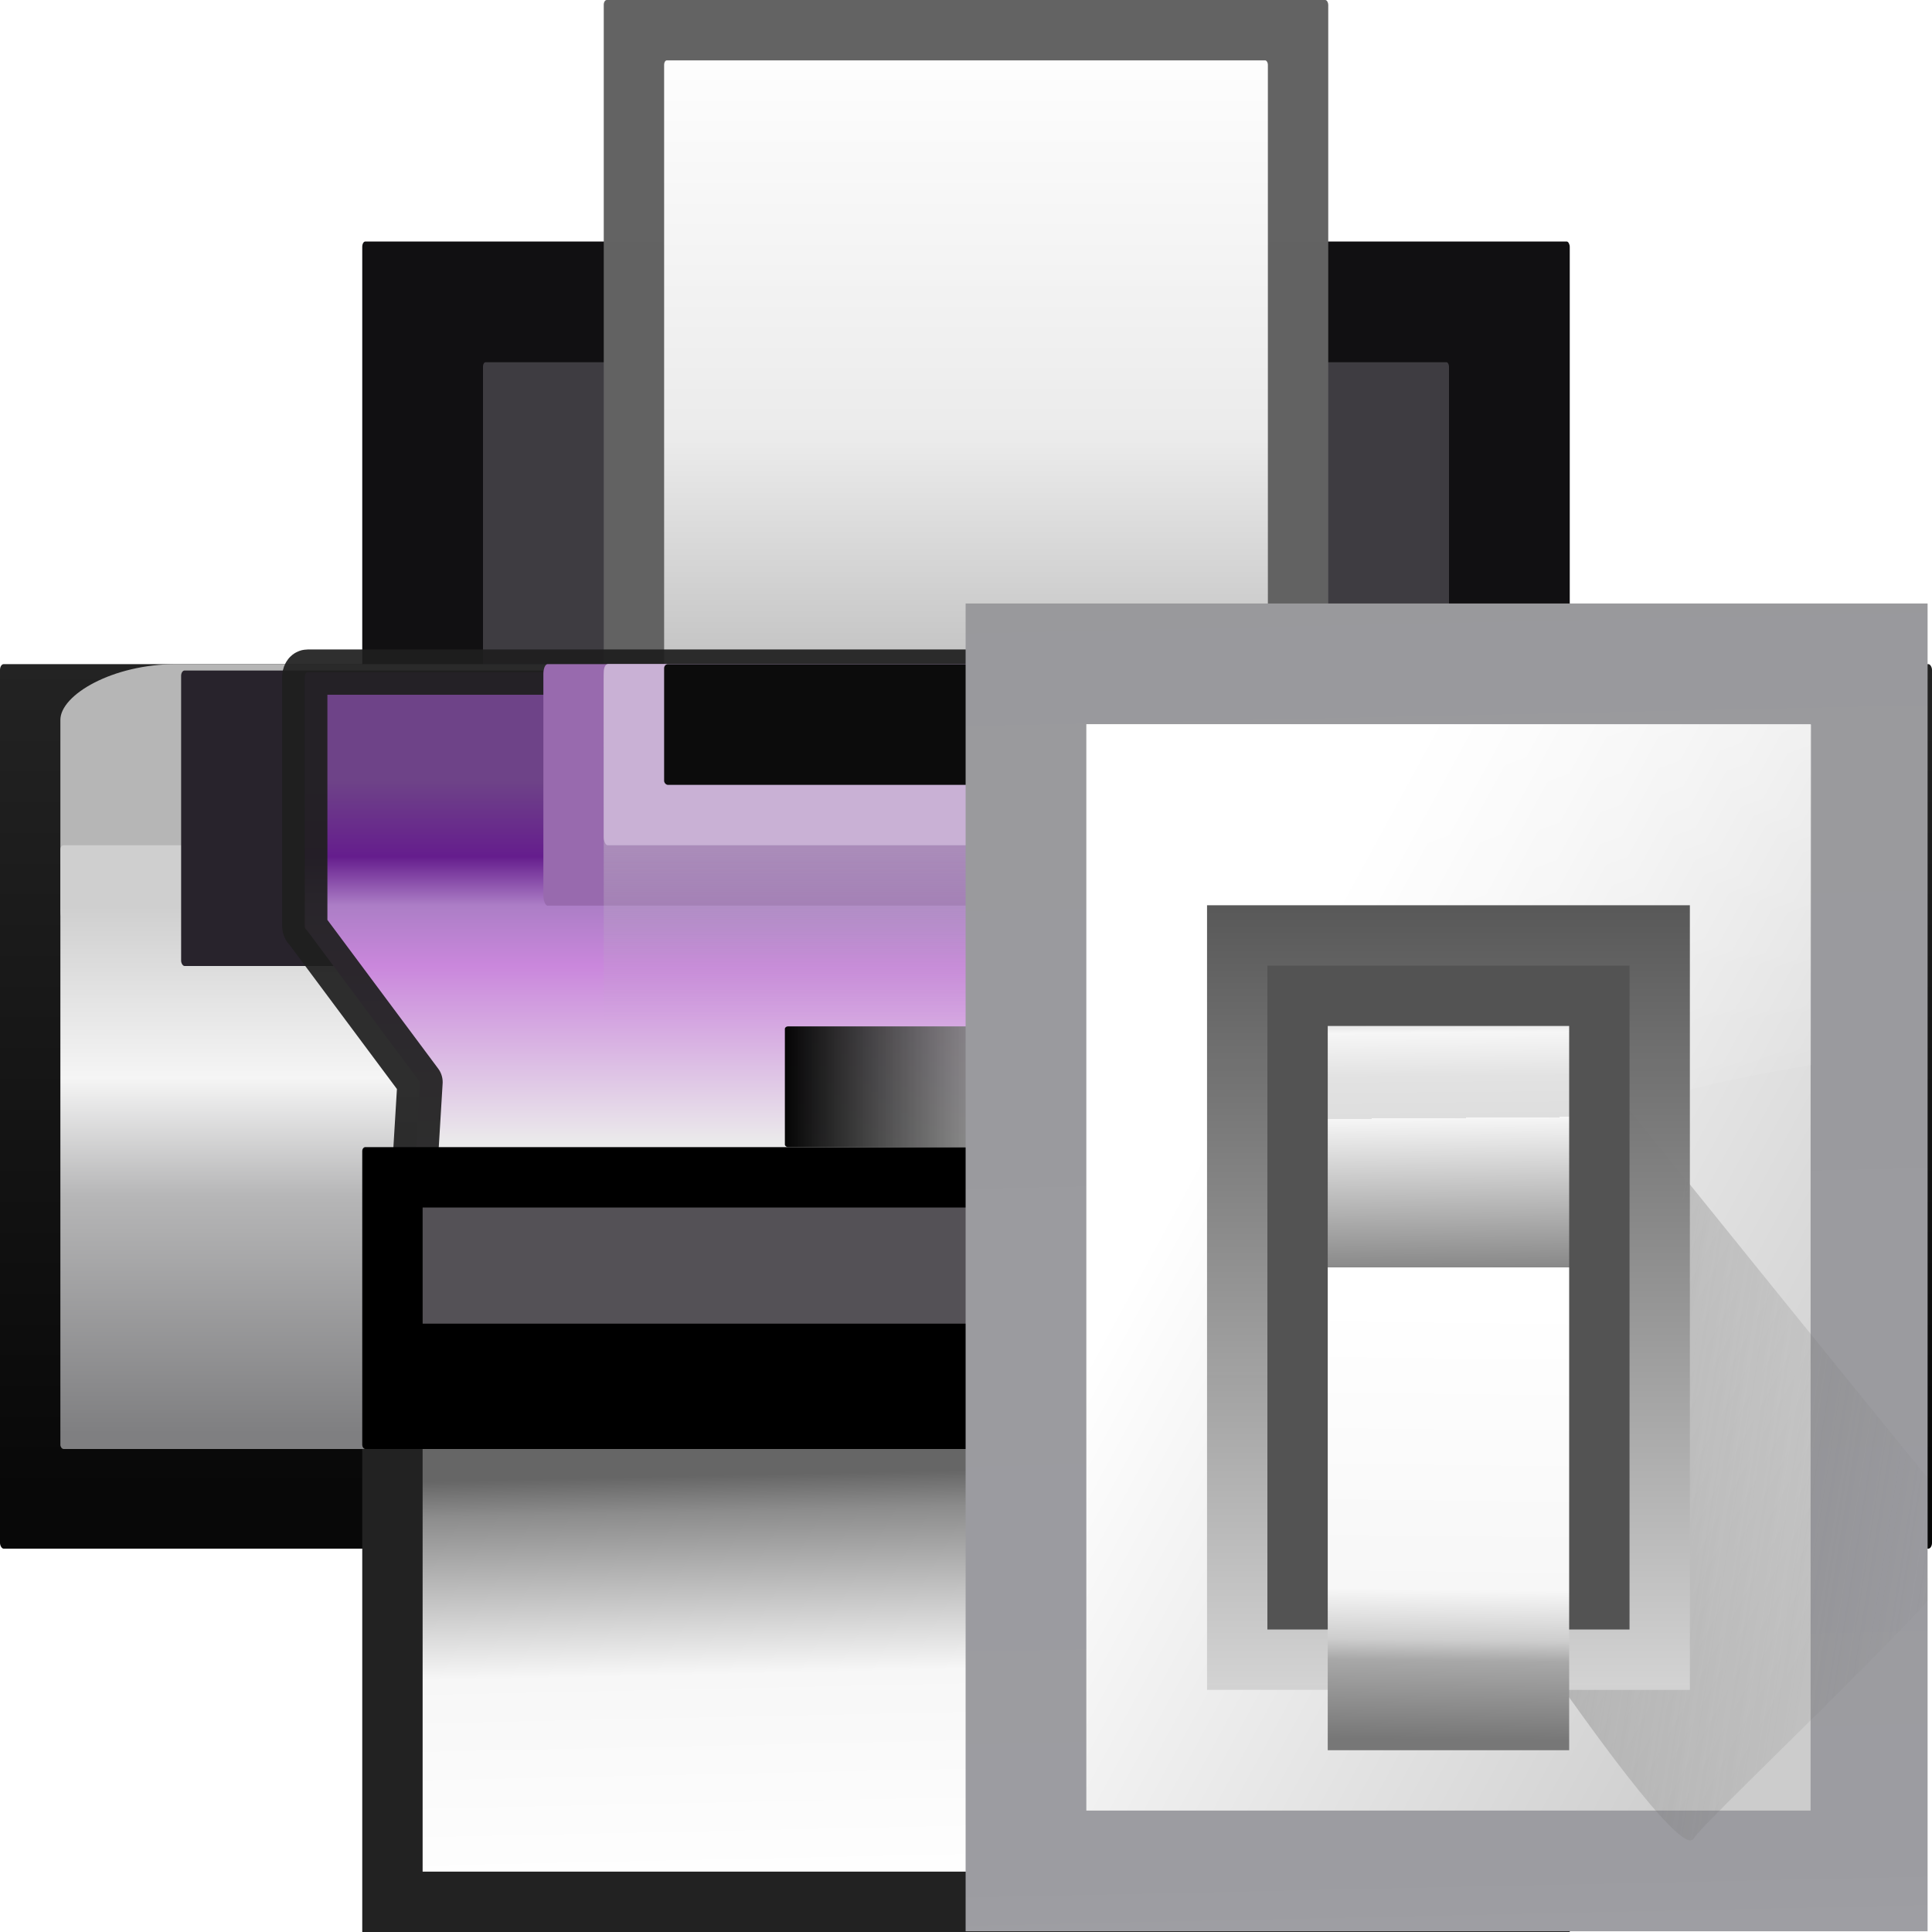 <svg enable-background="new" height="128" width="128" xmlns="http://www.w3.org/2000/svg" xmlns:xlink="http://www.w3.org/1999/xlink"><linearGradient id="a" gradientUnits="userSpaceOnUse" x1="102.308" x2="106.01" y1="39.142" y2="209.453"><stop offset="0" stop-color="#99999c"/><stop offset=".5" stop-color="#9c9ca1"/><stop offset="1" stop-color="#cdcdd1"/></linearGradient><linearGradient id="b" gradientUnits="userSpaceOnUse" x1="78.611" x2="120.343" y1="88.852" y2="111.547"><stop offset="0" stop-color="#fff"/><stop offset="1" stop-color="#ccc"/></linearGradient><linearGradient id="c" gradientUnits="userSpaceOnUse" x1="88.381" x2="130.486" y1="1008.997" y2="1015.695"><stop offset="0" stop-color="#7b7b7b"/><stop offset="1" stop-color="#797979" stop-opacity="0"/></linearGradient><clipPath id="d"><path d="m41.356 933.744h83.944v117.522h-83.944z"/></clipPath><filter id="e" color-interpolation-filters="sRGB" height="1.074" width="1.138" x="-.069" y="-.037"><feGaussianBlur stdDeviation="1.056"/></filter><linearGradient id="f" gradientUnits="userSpaceOnUse" x1="98.408" x2="115.255" y1="30.759" y2="77.141"><stop offset="0" stop-color="#fff" stop-opacity=".683"/><stop offset="1" stop-color="#fff" stop-opacity="0"/></linearGradient><linearGradient id="g" gradientTransform="matrix(.583 0 0 .667 62.177 -566.69)" gradientUnits="userSpaceOnUse" x1="63.012" x2="63.012" y1="945.898" y2="1033.157"><stop offset="0" stop-color="#545454" stop-opacity=".988"/><stop offset="1" stop-color="#ebebeb"/></linearGradient><linearGradient id="h" gradientTransform="matrix(.48 0 0 .662 128.735 -578.516)" gradientUnits="userSpaceOnUse" x1="-60.536" x2="-60.357" y1="979.505" y2="1009.505"><stop offset="0" stop-color="#979797"/><stop offset=".148" stop-color="#f6f6f6"/><stop offset=".284" stop-color="#e2e2e2"/><stop offset=".412" stop-color="#dedede"/><stop offset=".412" stop-color="#f6f6f6"/><stop offset="1" stop-color="#6b6b6b"/></linearGradient><linearGradient id="i" gradientTransform="matrix(.48 0 0 .583 128.767 499.766)" gradientUnits="userSpaceOnUse" x1="-61.079" x2="-60.641" y1="-1056.658" y2="-1010.913"><stop offset="0" stop-color="#777"/><stop offset=".182" stop-color="#a8a8a8"/><stop offset=".229" stop-color="#cdcdcd"/><stop offset=".346" stop-color="#f7f7f7"/><stop offset="1" stop-color="#fff"/></linearGradient><linearGradient id="j" gradientUnits="userSpaceOnUse" x1="64.255" x2="64.255" y1="47.694" y2="67.694"><stop offset="0" stop-color="#baaac4"/><stop offset="1" stop-color="#baaac4" stop-opacity="0"/></linearGradient><linearGradient id="k" gradientTransform="matrix(1.031 0 0 .675 -2 21.892)" gradientUnits="userSpaceOnUse" x1="52" x2="76" y1="72" y2="72"><stop offset="0"/><stop offset=".667" stop-color="#a6a6a6" stop-opacity=".867"/><stop offset="1" stop-opacity=".737"/></linearGradient><linearGradient id="l" gradientUnits="userSpaceOnUse" x1="68.001" x2="67.437" y1="123.694" y2="97.321"><stop offset="0" stop-color="#fefefe"/><stop offset=".5" stop-color="#f7f7f7"/><stop offset=".91" stop-color="#8c8c8c"/><stop offset="1" stop-color="#666"/></linearGradient><linearGradient id="m" gradientTransform="matrix(.909 0 0 1 6.01 3.694)" gradientUnits="userSpaceOnUse" x1="64" x2="64" y1="48" y2="72"><stop offset="0" stop-color="#6e4388"/><stop offset=".211" stop-color="#651d8d"/><stop offset=".346" stop-color="#ac7ec6"/><stop offset=".513" stop-color="#ca87dc"/><stop offset="1" stop-color="#ebeaeb"/></linearGradient><linearGradient id="n" gradientTransform="matrix(.859 0 0 1.135 9 -2.608)" gradientUnits="userSpaceOnUse" x1="68" x2="68" y1="4" y2="48"><stop offset="0" stop-color="#fff"/><stop offset=".545" stop-color="#ebebeb"/><stop offset=".909" stop-color="#bababa"/><stop offset="1" stop-color="#7e7e7f"/></linearGradient><linearGradient id="o" gradientTransform="matrix(1.073 0 0 1.09 -4.878 -.979)" gradientUnits="userSpaceOnUse" x1="64" x2="64" y1="88" y2="56"><stop offset="0" stop-color="#7f7f81"/><stop offset=".45" stop-color="#b6b6b7"/><stop offset=".675" stop-color="#f5f5f5"/><stop offset="1" stop-color="#cfcfcf"/></linearGradient><linearGradient id="p" gradientTransform="matrix(1.1 0 0 1.259 -6.4 -21.931)" gradientUnits="userSpaceOnUse" x1="64" x2="63.999" y1="96" y2="52.365"><stop offset="0" stop-color="#080808"/><stop offset="1" stop-color="#232323"/></linearGradient><g transform="translate(0)"><rect fill="#111012" height="34.241" rx=".203" ry=".352" width="80" x="24" y="16"/><rect fill="#3e3c41" height="27.38" rx=".168" ry=".28" width="64" x="32" y="24"/><rect fill="#636363" fill-opacity=".996" height="56.059" rx=".199" ry=".315" width="48" x="40" y="0"/><rect fill="#1d1d1d" height="23.272" rx="8" transform="scale(1 -1)" width="113.775" x="5.819" y="-67.695"/><rect fill="url(#p)" height="58.603" rx=".244" ry=".384" width="128" x="-0" y="44"/><rect fill="#b6b6b6" height="20" rx="7.688" ry="3.694" transform="scale(1 -1)" width="120" x="4" y="-64"/><rect fill="url(#o)" height="40" rx=".221" ry=".272" width="120" x="4" y="56"/><rect fill="#28232c" height="19.577" rx=".232" ry=".352" width="104" x="12" y="44.423"/><rect fill="url(#n)" height="46.241" rx=".177" ry=".283" width="40" x="44" y="4"/><path d="m20.379 44.53h87.622c.104 0 .188.155.188.348v16.468c0 .193-.126.265-.188.348l-7.449 10.0.364 6h-73.452l.364-6-7.449-10c-.068-.091-.188-.155-.188-.348v-16.468c0-.193.084-.348.188-.348z" style="stroke:#1f1f1f;stroke-width:3;stroke-linecap:square;stroke-linejoin:round;stroke-opacity:.925;fill:url(#m)"/><path d="m24 96v32h80v-32z" fill="#222" fill-rule="evenodd"/><path d="m28 96v28h72l0-28z" fill="url(#l)" fill-rule="evenodd"/><rect height="20" rx=".206" ry=".266" width="80" x="24" y="76"/><rect fill="url(#k)" height="8" rx=".213" ry=".168" width="24" x="52" y="68"/><rect fill="#986aae" height="16" rx=".281" ry=".64" width="56" x="36" y="44"/><rect fill="url(#j)" height="28" opacity=".92" rx=".31" ry="1.008" width="48" x="40" y="44"/><rect fill="#c9b1d5" height="12" rx=".258" ry=".525" width="48" x="40" y="44"/><rect fill="#0c0c0c" height="8" rx=".258" ry=".267" width="40" x="44" y="44"/><path d="m28.001 87.694-.001-7.694h72l.001 7.694z" fill="#545156" fill-rule="evenodd"/></g><g transform="matrix(1.08 0 0 1.08 -10.53 -10.288)"><path d="m68.986 46.547h59.012v81.453h-59.012z" fill="url(#a)"/><path d="m76.391 53.951h44.429v66.644h-44.429z" fill="url(#b)"/><path clip-path="url(#d)" d="m92.815 1029.632c1.071 1.429 10.714 15.357 11.786 13.572 1.071-1.786 26.429-25.357 25-26.786-1.429-1.429-33.929-41.786-33.929-41.786z" fill="url(#c)" fill-rule="evenodd" filter="url(#e)" opacity=".68" transform="matrix(.693 0 0 .693 41.154 -600.625)"/><path d="m72 48v48c14.791-17.221 34.041-23.232 48-25.438v-22.562z" fill="url(#f)" fill-rule="evenodd" transform="matrix(.926 0 0 .926 9.747 9.522)"/><path d="m83.796 65.059h29.619v48.132h-29.619z" fill="url(#g)"/><path d="m87.498 68.761h22.215v40.727h-22.215z" fill="#535353"/><path d="m91.2 72.464h14.81v14.81h-14.81z" fill="url(#h)"/><path d="m91.2-116.893h14.81v29.619h-14.81z" fill="url(#i)" transform="scale(1 -1)"/></g></svg>